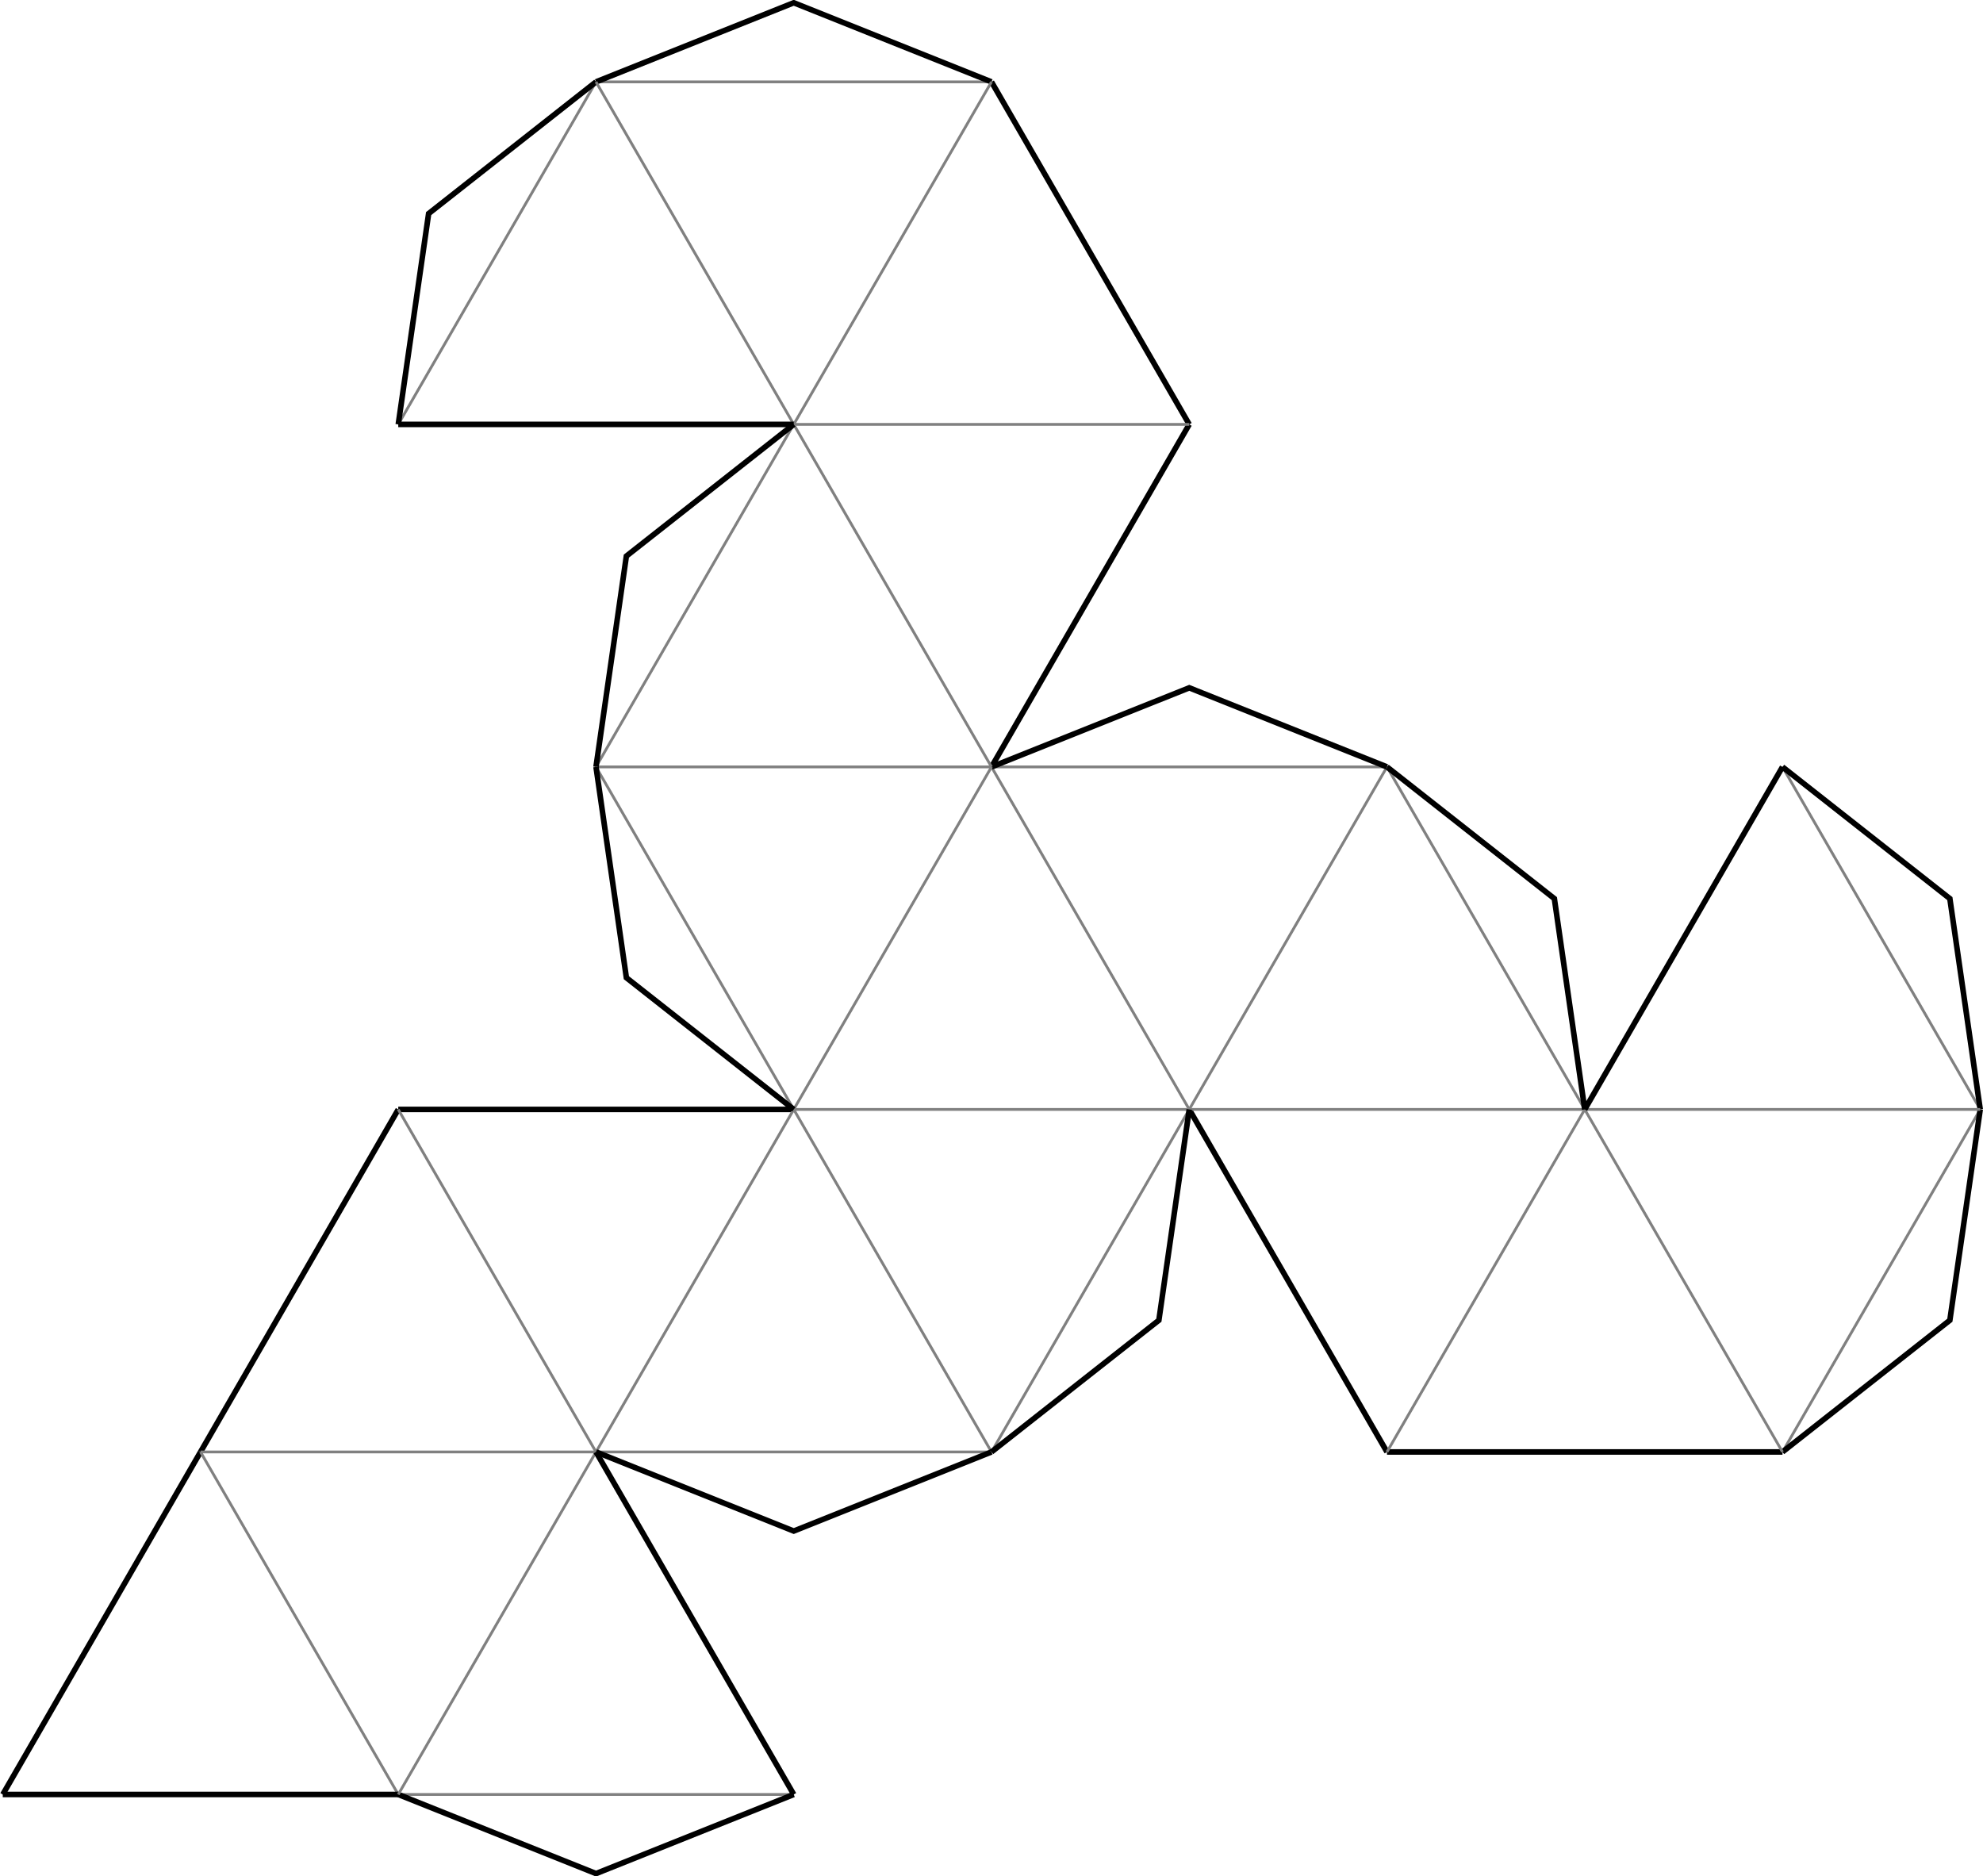 <?xml version="1.0" encoding="UTF-8" standalone="no"?>
<!-- Created with Inkscape (http://www.inkscape.org/) -->

<svg
   xmlns:dc="http://purl.org/dc/elements/1.1/"
   xmlns:cc="http://creativecommons.org/ns#"
   xmlns:rdf="http://www.w3.org/1999/02/22-rdf-syntax-ns#"
   xmlns:svg="http://www.w3.org/2000/svg"
   xmlns="http://www.w3.org/2000/svg"
   xmlns:sodipodi="http://sodipodi.sourceforge.net/DTD/sodipodi-0.dtd"
   xmlns:inkscape="http://www.inkscape.org/namespaces/inkscape"
   id="svg2"
   version="1.1"
   inkscape:version="0.91 r13725"
   xml:space="preserve"
   width="177.664"
   height="168.101"
   viewBox="0 0 177.664 168.101"
   sodipodi:docname="icosahedron.svg"><defs
     id="defs6" /><sodipodi:namedview
     pagecolor="#ffffff"
     bordercolor="#666666"
     borderopacity="1"
     objecttolerance="10"
     gridtolerance="10"
     guidetolerance="10"
     inkscape:pageopacity="0"
     inkscape:pageshadow="2"
     inkscape:window-width="799"
     inkscape:window-height="480"
     id="namedview4"
     showgrid="false"
     inkscape:zoom="1.4039157"
     inkscape:cx="88.831879"
     inkscape:cy="84.050629"
     inkscape:window-x="0"
     inkscape:window-y="0"
     inkscape:window-maximized="0"
     inkscape:current-layer="g10" /><g
     id="g10"
     inkscape:groupmode="layer"
     inkscape:label="document"
     transform="matrix(1.25,0,0,-1.25,0,168.101)"><g
       id="g12"
       transform="translate(56.892,54.966)"><g
         id="g14"><g
           id="g16"><g
             id="g18"><g
               id="g20"><g
                 id="g22" /><g
                 id="g24"><g
                   id="g26" /><g
                   id="g28"><g
                     id="g30" /><g
                     id="g32"><g
                       id="g34" /><g
                       id="g36"><path
                         d="M 42.52,-24.549 28.347,0"
                         style="fill:none;stroke:#000000;stroke-width:0.399;stroke-linecap:butt;stroke-linejoin:miter;stroke-miterlimit:10;stroke-dasharray:none;stroke-opacity:1"
                         id="path38"
                         inkscape:connector-curvature="0" /></g><g
                       id="g40"><g
                         id="g42"><path
                           d="M 28.347,0 56.694,0"
                           style="fill:none;stroke:#808080;stroke-width:0.199;stroke-linecap:butt;stroke-linejoin:miter;stroke-miterlimit:10;stroke-dasharray:none;stroke-opacity:1"
                           id="path44"
                           inkscape:connector-curvature="0" /></g></g><g
                       id="g46"><g
                         id="g48" /><g
                         id="g50"><path
                           d="m 70.867,-24.549 -28.347,0"
                           style="fill:none;stroke:#000000;stroke-width:0.399;stroke-linecap:butt;stroke-linejoin:miter;stroke-miterlimit:10;stroke-dasharray:none;stroke-opacity:1"
                           id="path52"
                           inkscape:connector-curvature="0" /></g><g
                         id="g54"><g
                           id="g56"><path
                             d="M 42.52,-24.549 56.694,0"
                             style="fill:none;stroke:#808080;stroke-width:0.199;stroke-linecap:butt;stroke-linejoin:miter;stroke-miterlimit:10;stroke-dasharray:none;stroke-opacity:1"
                             id="path58"
                             inkscape:connector-curvature="0" /></g></g><g
                         id="g60"><g
                           id="g62" /><g
                           id="g64"><g
                             id="g66"><path
                               d="M 85.041,0 70.867,-24.549"
                               style="fill:none;stroke:#808080;stroke-width:0.199;stroke-linecap:butt;stroke-linejoin:miter;stroke-miterlimit:10;stroke-dasharray:none;stroke-opacity:1"
                               id="path68"
                               inkscape:connector-curvature="0" /></g><path
                             d="M 85.041,0 82.864,-15.109 70.867,-24.549"
                             style="fill:none;stroke:#000000;stroke-width:0.399;stroke-linecap:butt;stroke-linejoin:miter;stroke-miterlimit:10;stroke-dasharray:none;stroke-opacity:1"
                             id="path70"
                             inkscape:connector-curvature="0" /></g><g
                           id="g72"><g
                             id="g74"><path
                               d="M 70.867,-24.549 56.694,0"
                               style="fill:none;stroke:#808080;stroke-width:0.199;stroke-linecap:butt;stroke-linejoin:miter;stroke-miterlimit:10;stroke-dasharray:none;stroke-opacity:1"
                               id="path76"
                               inkscape:connector-curvature="0" /></g></g><g
                           id="g78"><g
                             id="g80" /><g
                             id="g82"><g
                               id="g84"><path
                                 d="M 70.867,24.549 85.041,0"
                                 style="fill:none;stroke:#808080;stroke-width:0.199;stroke-linecap:butt;stroke-linejoin:miter;stroke-miterlimit:10;stroke-dasharray:none;stroke-opacity:1"
                                 id="path86"
                                 inkscape:connector-curvature="0" /></g><path
                               d="M 70.867,24.549 82.864,15.109 85.041,0"
                               style="fill:none;stroke:#000000;stroke-width:0.399;stroke-linecap:butt;stroke-linejoin:miter;stroke-miterlimit:10;stroke-dasharray:none;stroke-opacity:1"
                               id="path88"
                               inkscape:connector-curvature="0" /></g><g
                             id="g90"><g
                               id="g92"><path
                                 d="M 85.041,0 56.694,0"
                                 style="fill:none;stroke:#808080;stroke-width:0.199;stroke-linecap:butt;stroke-linejoin:miter;stroke-miterlimit:10;stroke-dasharray:none;stroke-opacity:1"
                                 id="path94"
                                 inkscape:connector-curvature="0" /></g></g><g
                             id="g96"><path
                               d="M 56.694,0 70.867,24.549"
                               style="fill:none;stroke:#000000;stroke-width:0.399;stroke-linecap:butt;stroke-linejoin:miter;stroke-miterlimit:10;stroke-dasharray:none;stroke-opacity:1"
                               id="path98"
                               inkscape:connector-curvature="0" /></g></g></g></g></g><g
                     id="g100"><g
                       id="g102"><path
                         d="M 28.347,0 42.52,24.549"
                         style="fill:none;stroke:#808080;stroke-width:0.199;stroke-linecap:butt;stroke-linejoin:miter;stroke-miterlimit:10;stroke-dasharray:none;stroke-opacity:1"
                         id="path104"
                         inkscape:connector-curvature="0" /></g></g><g
                     id="g106"><g
                       id="g108"><path
                         d="M 42.52,24.549 56.694,0"
                         style="fill:none;stroke:#808080;stroke-width:0.199;stroke-linecap:butt;stroke-linejoin:miter;stroke-miterlimit:10;stroke-dasharray:none;stroke-opacity:1"
                         id="path110"
                         inkscape:connector-curvature="0" /></g><path
                       d="M 42.52,24.549 54.517,15.109 56.694,0"
                       style="fill:none;stroke:#000000;stroke-width:0.399;stroke-linecap:butt;stroke-linejoin:miter;stroke-miterlimit:10;stroke-dasharray:none;stroke-opacity:1"
                       id="path112"
                       inkscape:connector-curvature="0" /></g></g><g
                   id="g114"><g
                     id="g116"><path
                       d="M 28.347,0 14.173,24.549"
                       style="fill:none;stroke:#808080;stroke-width:0.199;stroke-linecap:butt;stroke-linejoin:miter;stroke-miterlimit:10;stroke-dasharray:none;stroke-opacity:1"
                       id="path118"
                       inkscape:connector-curvature="0" /></g></g><g
                   id="g120"><g
                     id="g122"><path
                       d="m 14.173,24.549 28.347,0"
                       style="fill:none;stroke:#808080;stroke-width:0.199;stroke-linecap:butt;stroke-linejoin:miter;stroke-miterlimit:10;stroke-dasharray:none;stroke-opacity:1"
                       id="path124"
                       inkscape:connector-curvature="0" /></g><path
                     d="M 14.173,24.549 28.347,30.218 42.52,24.549"
                     style="fill:none;stroke:#000000;stroke-width:0.399;stroke-linecap:butt;stroke-linejoin:miter;stroke-miterlimit:10;stroke-dasharray:none;stroke-opacity:1"
                     id="path126"
                     inkscape:connector-curvature="0" /></g></g><g
                 id="g128"><g
                   id="g130" /><g
                   id="g132"><g
                     id="g134" /><g
                     id="g136"><g
                       id="g138" /><g
                       id="g140"><path
                         d="M -28.347,0 -1.8e-4,0"
                         style="fill:none;stroke:#000000;stroke-width:0.399;stroke-linecap:butt;stroke-linejoin:miter;stroke-miterlimit:10;stroke-dasharray:none;stroke-opacity:1"
                         id="path142"
                         inkscape:connector-curvature="0" /></g><g
                       id="g144"><g
                         id="g146"><path
                           d="m -8e-5,0 -14.173,-24.549"
                           style="fill:none;stroke:#808080;stroke-width:0.199;stroke-linecap:butt;stroke-linejoin:miter;stroke-miterlimit:10;stroke-dasharray:none;stroke-opacity:1"
                           id="path148"
                           inkscape:connector-curvature="0" /></g></g><g
                       id="g150"><g
                         id="g152" /><g
                         id="g154"><path
                           d="M -42.52,-24.549 -28.347,0"
                           style="fill:none;stroke:#000000;stroke-width:0.399;stroke-linecap:butt;stroke-linejoin:miter;stroke-miterlimit:10;stroke-dasharray:none;stroke-opacity:1"
                           id="path156"
                           inkscape:connector-curvature="0" /></g><g
                         id="g158"><g
                           id="g160"><path
                             d="m -28.347,0 14.173,-24.549"
                             style="fill:none;stroke:#808080;stroke-width:0.199;stroke-linecap:butt;stroke-linejoin:miter;stroke-miterlimit:10;stroke-dasharray:none;stroke-opacity:1"
                             id="path162"
                             inkscape:connector-curvature="0" /></g></g><g
                         id="g164"><g
                           id="g166" /><g
                           id="g168"><g
                             id="g170" /><g
                             id="g172"><path
                               d="m -56.694,-49.098 14.173,24.549"
                               style="fill:none;stroke:#000000;stroke-width:0.399;stroke-linecap:butt;stroke-linejoin:miter;stroke-miterlimit:10;stroke-dasharray:none;stroke-opacity:1"
                               id="path174"
                               inkscape:connector-curvature="0" /></g><g
                             id="g176"><g
                               id="g178"><path
                                 d="m -42.52,-24.549 14.173,-24.549"
                                 style="fill:none;stroke:#808080;stroke-width:0.199;stroke-linecap:butt;stroke-linejoin:miter;stroke-miterlimit:10;stroke-dasharray:none;stroke-opacity:1"
                                 id="path180"
                                 inkscape:connector-curvature="0" /></g></g><g
                             id="g182"><path
                               d="m -28.347,-49.098 -28.347,0"
                               style="fill:none;stroke:#000000;stroke-width:0.399;stroke-linecap:butt;stroke-linejoin:miter;stroke-miterlimit:10;stroke-dasharray:none;stroke-opacity:1"
                               id="path184"
                               inkscape:connector-curvature="0" /></g></g><g
                           id="g186"><g
                             id="g188"><path
                               d="m -42.52,-24.549 28.347,0"
                               style="fill:none;stroke:#808080;stroke-width:0.199;stroke-linecap:butt;stroke-linejoin:miter;stroke-miterlimit:10;stroke-dasharray:none;stroke-opacity:1"
                               id="path190"
                               inkscape:connector-curvature="0" /></g></g><g
                           id="g192"><g
                             id="g194" /><g
                             id="g196"><g
                               id="g198"><path
                                 d="m 2e-5,-49.098 -28.347,0"
                                 style="fill:none;stroke:#808080;stroke-width:0.199;stroke-linecap:butt;stroke-linejoin:miter;stroke-miterlimit:10;stroke-dasharray:none;stroke-opacity:1"
                                 id="path200"
                                 inkscape:connector-curvature="0" /></g><path
                               d="m 2e-5,-49.098 -14.173,-5.669 -14.173,5.669"
                               style="fill:none;stroke:#000000;stroke-width:0.399;stroke-linecap:butt;stroke-linejoin:miter;stroke-miterlimit:10;stroke-dasharray:none;stroke-opacity:1"
                               id="path202"
                               inkscape:connector-curvature="0" /></g><g
                             id="g204"><g
                               id="g206"><path
                                 d="m -28.347,-49.098 14.173,24.549"
                                 style="fill:none;stroke:#808080;stroke-width:0.199;stroke-linecap:butt;stroke-linejoin:miter;stroke-miterlimit:10;stroke-dasharray:none;stroke-opacity:1"
                                 id="path208"
                                 inkscape:connector-curvature="0" /></g></g><g
                             id="g210"><path
                               d="M -14.173,-24.549 -8e-5,-49.098"
                               style="fill:none;stroke:#000000;stroke-width:0.399;stroke-linecap:butt;stroke-linejoin:miter;stroke-miterlimit:10;stroke-dasharray:none;stroke-opacity:1"
                               id="path212"
                               inkscape:connector-curvature="0" /></g></g></g></g></g><g
                     id="g214"><g
                       id="g216"><path
                         d="M 0,0 14.173,-24.549"
                         style="fill:none;stroke:#808080;stroke-width:0.199;stroke-linecap:butt;stroke-linejoin:miter;stroke-miterlimit:10;stroke-dasharray:none;stroke-opacity:1"
                         id="path218"
                         inkscape:connector-curvature="0" /></g></g><g
                     id="g220"><g
                       id="g222"><path
                         d="m 14.173,-24.549 -28.347,0"
                         style="fill:none;stroke:#808080;stroke-width:0.199;stroke-linecap:butt;stroke-linejoin:miter;stroke-miterlimit:10;stroke-dasharray:none;stroke-opacity:1"
                         id="path224"
                         inkscape:connector-curvature="0" /></g><path
                       d="M 14.173,-24.549 0,-30.218 -14.173,-24.549"
                       style="fill:none;stroke:#000000;stroke-width:0.399;stroke-linecap:butt;stroke-linejoin:miter;stroke-miterlimit:10;stroke-dasharray:none;stroke-opacity:1"
                       id="path226"
                       inkscape:connector-curvature="0" /></g></g><g
                   id="g228"><g
                     id="g230"><path
                       d="M 0,0 28.347,0"
                       style="fill:none;stroke:#808080;stroke-width:0.199;stroke-linecap:butt;stroke-linejoin:miter;stroke-miterlimit:10;stroke-dasharray:none;stroke-opacity:1"
                       id="path232"
                       inkscape:connector-curvature="0" /></g></g><g
                   id="g234"><g
                     id="g236"><path
                       d="M 28.347,0 14.173,-24.549"
                       style="fill:none;stroke:#808080;stroke-width:0.199;stroke-linecap:butt;stroke-linejoin:miter;stroke-miterlimit:10;stroke-dasharray:none;stroke-opacity:1"
                       id="path238"
                       inkscape:connector-curvature="0" /></g><path
                     d="M 28.347,0 26.17,-15.109 14.173,-24.549"
                     style="fill:none;stroke:#000000;stroke-width:0.399;stroke-linecap:butt;stroke-linejoin:miter;stroke-miterlimit:10;stroke-dasharray:none;stroke-opacity:1"
                     id="path240"
                     inkscape:connector-curvature="0" /></g></g><g
                 id="g242"><g
                   id="g244" /><g
                   id="g246"><g
                     id="g248" /><g
                     id="g250"><g
                       id="g252" /><g
                       id="g254"><path
                         d="M 28.347,49.098 14.173,24.549"
                         style="fill:none;stroke:#000000;stroke-width:0.399;stroke-linecap:butt;stroke-linejoin:miter;stroke-miterlimit:10;stroke-dasharray:none;stroke-opacity:1"
                         id="path256"
                         inkscape:connector-curvature="0" /></g><g
                       id="g258"><g
                         id="g260"><path
                           d="M 14.173,24.549 -1e-4,49.098"
                           style="fill:none;stroke:#808080;stroke-width:0.199;stroke-linecap:butt;stroke-linejoin:miter;stroke-miterlimit:10;stroke-dasharray:none;stroke-opacity:1"
                           id="path262"
                           inkscape:connector-curvature="0" /></g></g><g
                       id="g264"><g
                         id="g266" /><g
                         id="g268"><path
                           d="M 14.173,73.647 28.347,49.098"
                           style="fill:none;stroke:#000000;stroke-width:0.399;stroke-linecap:butt;stroke-linejoin:miter;stroke-miterlimit:10;stroke-dasharray:none;stroke-opacity:1"
                           id="path270"
                           inkscape:connector-curvature="0" /></g><g
                         id="g272"><g
                           id="g274"><path
                             d="m 28.347,49.098 -28.347,0"
                             style="fill:none;stroke:#808080;stroke-width:0.199;stroke-linecap:butt;stroke-linejoin:miter;stroke-miterlimit:10;stroke-dasharray:none;stroke-opacity:1"
                             id="path276"
                             inkscape:connector-curvature="0" /></g></g><g
                         id="g278"><g
                           id="g280" /><g
                           id="g282"><g
                             id="g284"><path
                               d="m -14.174,73.647 28.347,0"
                               style="fill:none;stroke:#808080;stroke-width:0.199;stroke-linecap:butt;stroke-linejoin:miter;stroke-miterlimit:10;stroke-dasharray:none;stroke-opacity:1"
                               id="path286"
                               inkscape:connector-curvature="0" /></g><path
                             d="M -14.174,73.647 -2.3e-4,79.317 14.173,73.647"
                             style="fill:none;stroke:#000000;stroke-width:0.399;stroke-linecap:butt;stroke-linejoin:miter;stroke-miterlimit:10;stroke-dasharray:none;stroke-opacity:1"
                             id="path288"
                             inkscape:connector-curvature="0" /></g><g
                           id="g290"><g
                             id="g292"><path
                               d="M 14.173,73.647 -1e-4,49.098"
                               style="fill:none;stroke:#808080;stroke-width:0.199;stroke-linecap:butt;stroke-linejoin:miter;stroke-miterlimit:10;stroke-dasharray:none;stroke-opacity:1"
                               id="path294"
                               inkscape:connector-curvature="0" /></g></g><g
                           id="g296"><g
                             id="g298" /><g
                             id="g300"><g
                               id="g302"><path
                                 d="m -28.347,49.098 14.173,24.549"
                                 style="fill:none;stroke:#808080;stroke-width:0.199;stroke-linecap:butt;stroke-linejoin:miter;stroke-miterlimit:10;stroke-dasharray:none;stroke-opacity:1"
                                 id="path304"
                                 inkscape:connector-curvature="0" /></g><path
                               d="m -28.347,49.098 2.177,15.109 11.996,9.44"
                               style="fill:none;stroke:#000000;stroke-width:0.399;stroke-linecap:butt;stroke-linejoin:miter;stroke-miterlimit:10;stroke-dasharray:none;stroke-opacity:1"
                               id="path306"
                               inkscape:connector-curvature="0" /></g><g
                             id="g308"><g
                               id="g310"><path
                                 d="M -14.174,73.647 -1e-4,49.098"
                                 style="fill:none;stroke:#808080;stroke-width:0.199;stroke-linecap:butt;stroke-linejoin:miter;stroke-miterlimit:10;stroke-dasharray:none;stroke-opacity:1"
                                 id="path312"
                                 inkscape:connector-curvature="0" /></g></g><g
                             id="g314"><path
                               d="m -1e-4,49.098 -28.347,0"
                               style="fill:none;stroke:#000000;stroke-width:0.399;stroke-linecap:butt;stroke-linejoin:miter;stroke-miterlimit:10;stroke-dasharray:none;stroke-opacity:1"
                               id="path316"
                               inkscape:connector-curvature="0" /></g></g></g></g></g><g
                     id="g318"><g
                       id="g320"><path
                         d="m 14.173,24.549 -28.347,0"
                         style="fill:none;stroke:#808080;stroke-width:0.199;stroke-linecap:butt;stroke-linejoin:miter;stroke-miterlimit:10;stroke-dasharray:none;stroke-opacity:1"
                         id="path322"
                         inkscape:connector-curvature="0" /></g></g><g
                     id="g324"><g
                       id="g326"><path
                         d="M -14.174,24.549 -1e-4,49.098"
                         style="fill:none;stroke:#808080;stroke-width:0.199;stroke-linecap:butt;stroke-linejoin:miter;stroke-miterlimit:10;stroke-dasharray:none;stroke-opacity:1"
                         id="path328"
                         inkscape:connector-curvature="0" /></g><path
                       d="M -14.174,24.549 -11.997,39.658 -1e-4,49.098"
                       style="fill:none;stroke:#000000;stroke-width:0.399;stroke-linecap:butt;stroke-linejoin:miter;stroke-miterlimit:10;stroke-dasharray:none;stroke-opacity:1"
                       id="path330"
                       inkscape:connector-curvature="0" /></g></g><g
                   id="g332"><g
                     id="g334"><path
                       d="M 14.173,24.549 0,0"
                       style="fill:none;stroke:#808080;stroke-width:0.199;stroke-linecap:butt;stroke-linejoin:miter;stroke-miterlimit:10;stroke-dasharray:none;stroke-opacity:1"
                       id="path336"
                       inkscape:connector-curvature="0" /></g></g><g
                   id="g338"><g
                     id="g340"><path
                       d="M 0,0 -14.173,24.549"
                       style="fill:none;stroke:#808080;stroke-width:0.199;stroke-linecap:butt;stroke-linejoin:miter;stroke-miterlimit:10;stroke-dasharray:none;stroke-opacity:1"
                       id="path342"
                       inkscape:connector-curvature="0" /></g><path
                     d="M 0,0 -11.996,9.44 -14.173,24.549"
                     style="fill:none;stroke:#000000;stroke-width:0.399;stroke-linecap:butt;stroke-linejoin:miter;stroke-miterlimit:10;stroke-dasharray:none;stroke-opacity:1"
                     id="path344"
                     inkscape:connector-curvature="0" /></g></g></g></g></g></g></g></g></svg>